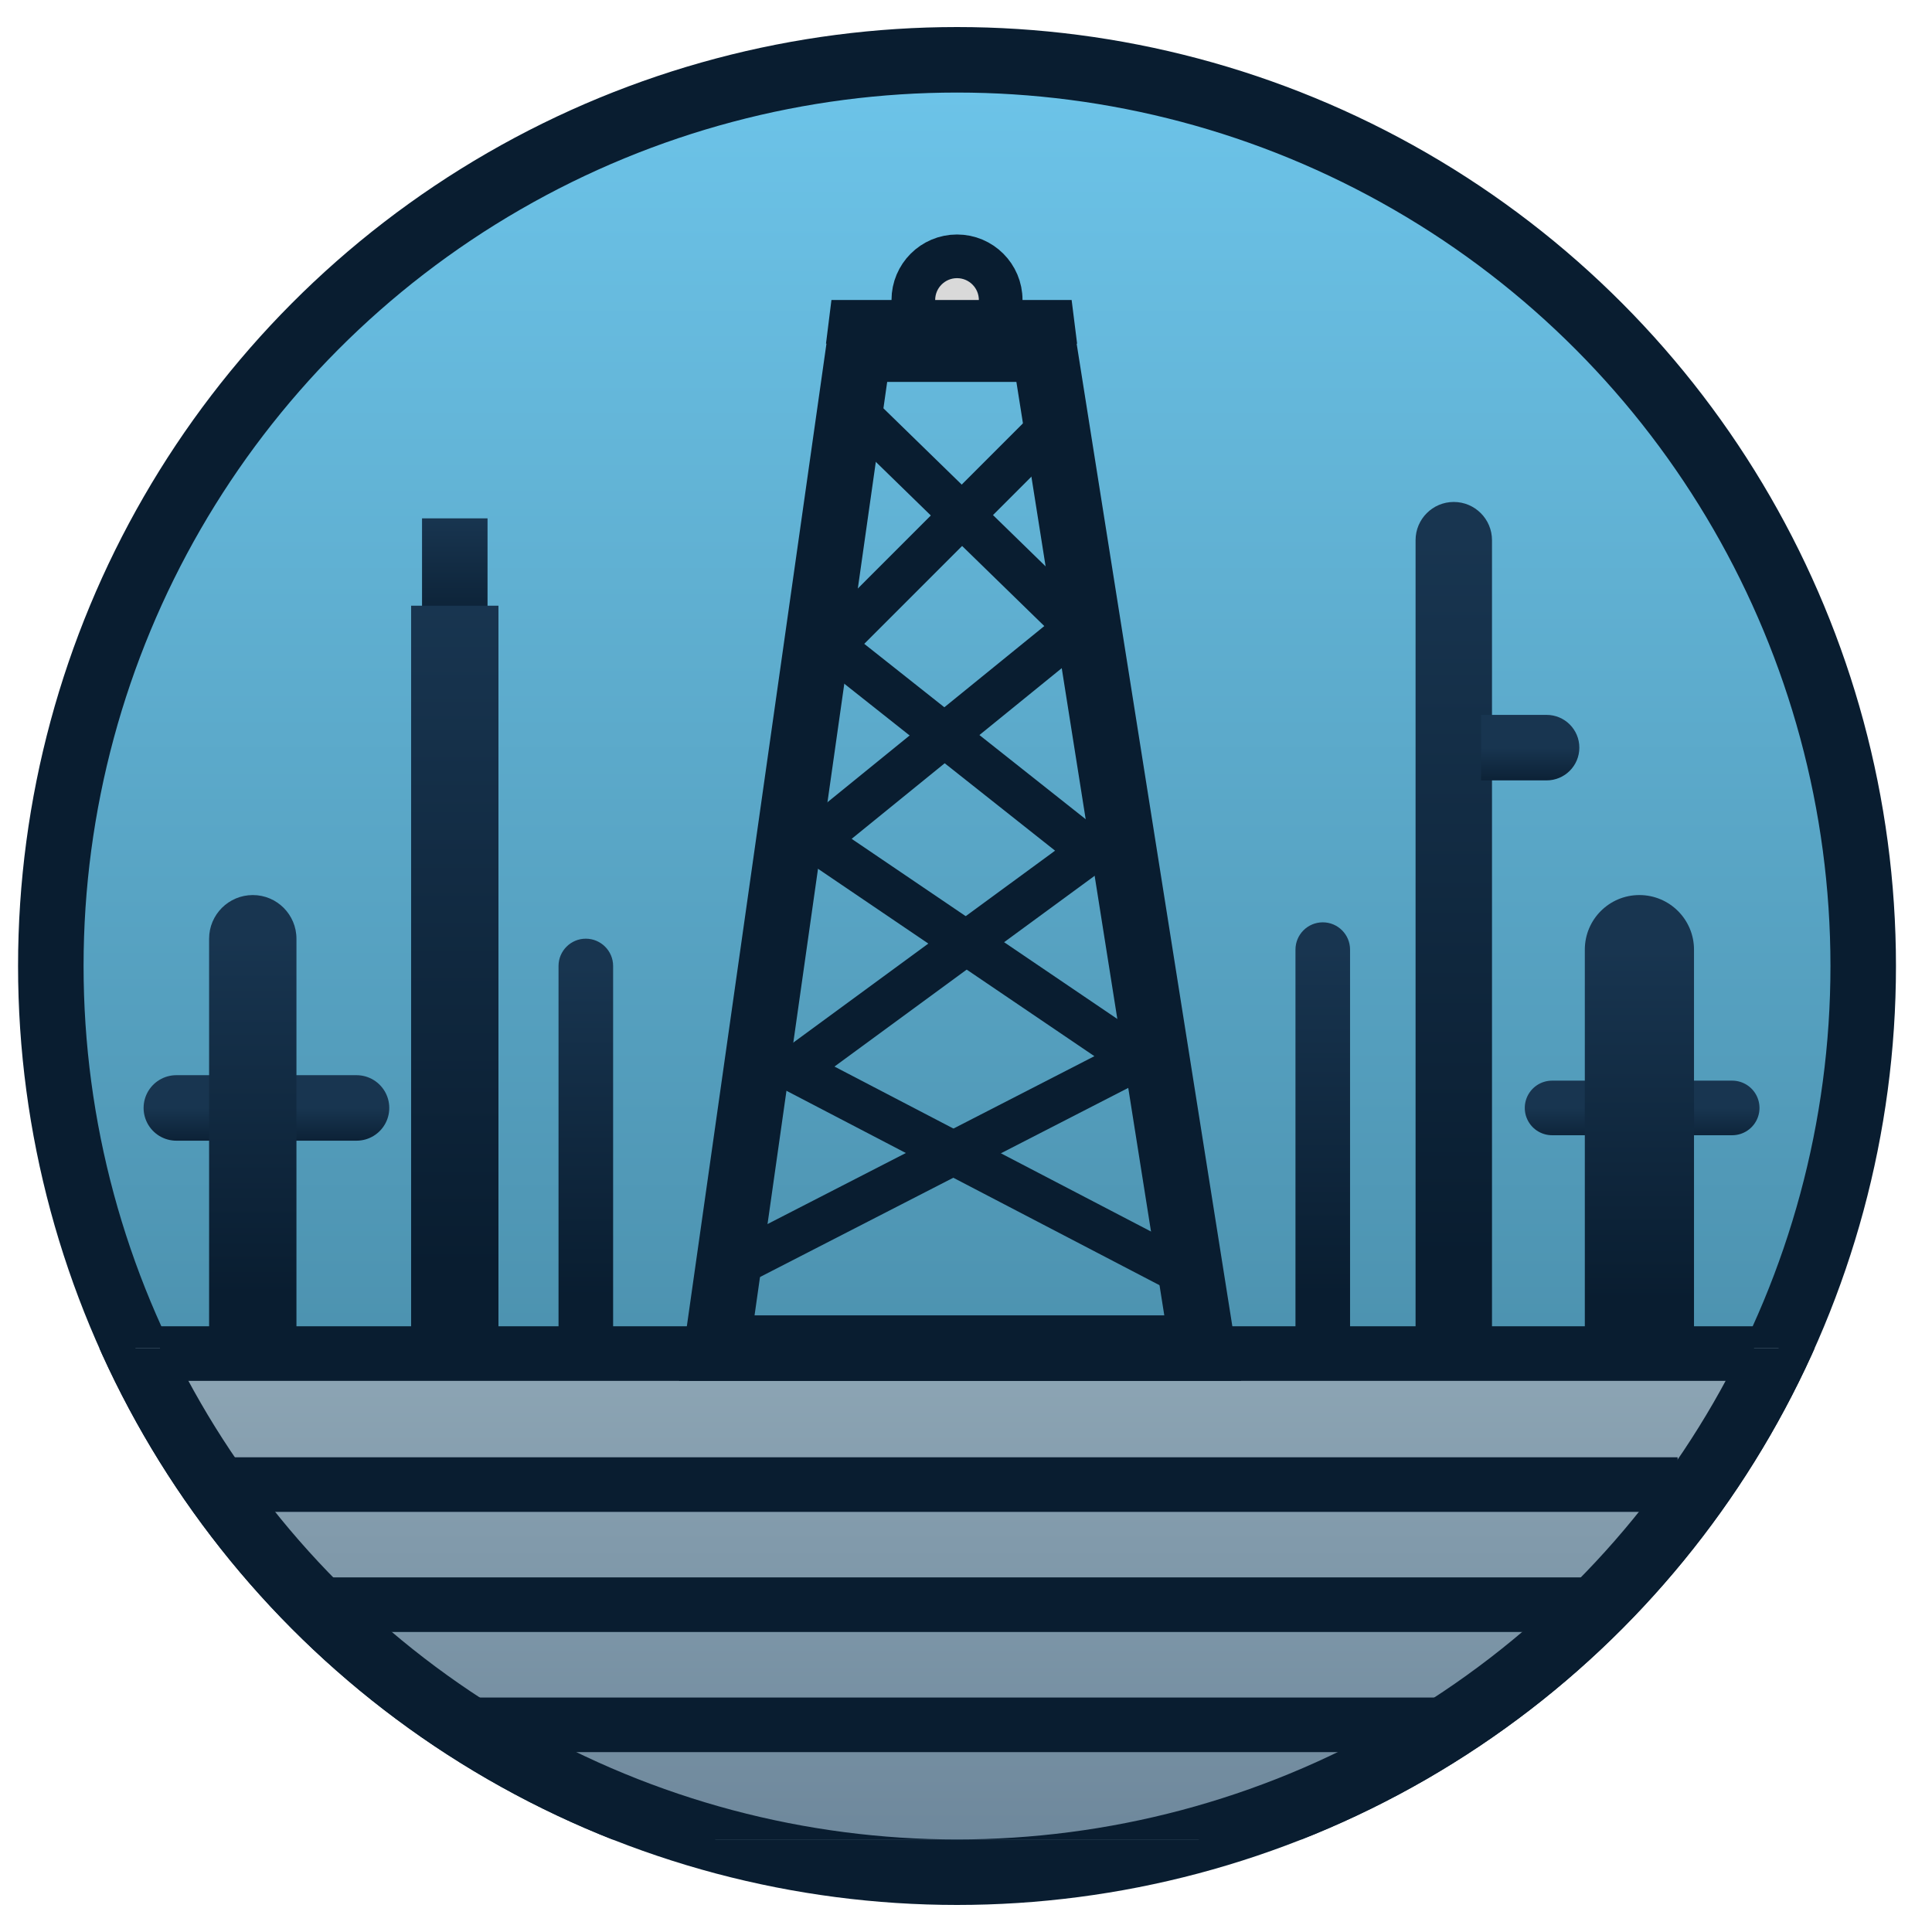 <svg width="43" height="43" viewBox="0 0 43 43" fill="none" xmlns="http://www.w3.org/2000/svg">
<circle cx="21.3" cy="21.5" r="20.169" fill="url(#paint0_linear_730_5899)" stroke="#091D30" stroke-width="1.458"/>
<g clip-path="url(#clip0_730_5899)">
<circle cx="21.3" cy="21.5" r="20.169" fill="url(#paint1_linear_730_5899)" stroke="#091D30" stroke-width="1.458"/>
</g>
<path d="M16.319 28.182L25.309 23.565L18.141 18.705L23.973 13.967L19.235 9.35" stroke="#091D30" stroke-width="0.972"/>
<path d="M23.73 9.147C21.69 11.188 20.546 12.332 18.506 14.372C20.762 16.159 22.027 17.161 24.284 18.948L17.655 23.808L26.282 28.304" stroke="#091D30" stroke-width="0.972"/>
<path d="M10.122 11.537V14.575" stroke="url(#paint2_linear_730_5899)" stroke-width="1.458"/>
<path d="M34.544 24.659H38.553" stroke="url(#paint3_linear_730_5899)" stroke-width="1.215" stroke-linecap="round"/>
<path d="M3.925 24.659H7.935" stroke="url(#paint4_linear_730_5899)" stroke-width="1.458" stroke-linecap="round"/>
<path d="M33.207 12.023C33.207 11.553 32.826 11.172 32.356 11.172C31.887 11.172 31.506 11.553 31.506 12.023H33.207ZM33.207 29.64V12.023H31.506V29.64H33.207Z" fill="url(#paint5_linear_730_5899)"/>
<path d="M10.122 29.762L10.122 13.481" stroke="url(#paint6_linear_730_5899)" stroke-width="1.944"/>
<path d="M13.646 21.5C13.646 21.164 13.373 20.892 13.038 20.892C12.703 20.892 12.431 21.164 12.431 21.5H13.646ZM13.646 29.64V21.5H12.431V29.64H13.646Z" fill="url(#paint7_linear_730_5899)"/>
<line x1="3.561" y1="30.126" x2="39.039" y2="30.126" stroke="#091D30" stroke-width="1.215"/>
<line x1="5.019" y1="33.042" x2="37.338" y2="33.042" stroke="#091D30" stroke-width="1.215"/>
<line x1="7.206" y1="35.715" x2="35.394" y2="35.715" stroke="#091D30" stroke-width="1.215"/>
<line x1="10.608" y1="38.389" x2="31.992" y2="38.389" stroke="#091D30" stroke-width="1.215"/>
<path d="M6.598 20.893C6.598 20.356 6.163 19.921 5.627 19.921C5.09 19.921 4.654 20.356 4.654 20.893H6.598ZM6.598 29.641V20.893H4.654V29.641H6.598Z" fill="url(#paint8_linear_730_5899)"/>
<path d="M30.048 21.136C30.048 20.8 29.776 20.528 29.441 20.528C29.105 20.528 28.833 20.8 28.833 21.136H30.048ZM28.833 21.136V29.64H30.048V21.136H28.833Z" fill="url(#paint9_linear_730_5899)"/>
<path d="M37.703 21.136C37.703 20.465 37.159 19.921 36.487 19.921C35.816 19.921 35.273 20.465 35.273 21.136H37.703ZM37.703 29.762V21.136H35.273V29.762H37.703Z" fill="url(#paint10_linear_730_5899)"/>
<path d="M34.422 17.369C34.825 17.369 35.151 17.043 35.151 16.64C35.151 16.237 34.825 15.911 34.422 15.911L34.422 17.369ZM32.964 17.369L34.422 17.369L34.422 15.911L32.964 15.911L32.964 17.369Z" fill="url(#paint11_linear_730_5899)"/>
<circle cx="21.3" cy="6.677" r="0.972" fill="#D9D9D9" stroke="#091D30" stroke-width="0.972"/>
<path d="M19.113 7.771L15.954 30.005H26.767L23.244 7.771H19.113Z" stroke="#091D30" stroke-width="1.458"/>
<path d="M23.851 6.677H18.505L18.384 7.649H23.973L23.851 6.677Z" fill="#091D30"/>
<defs>
<linearGradient id="paint0_linear_730_5899" x1="21.3" y1="2.06" x2="21.3" y2="40.94" gradientUnits="userSpaceOnUse">
<stop stop-color="#6CC3E8"/>
<stop offset="1" stop-color="#407F99"/>
</linearGradient>
<linearGradient id="paint1_linear_730_5899" x1="21.3" y1="27.818" x2="21.3" y2="40.94" gradientUnits="userSpaceOnUse">
<stop stop-color="#94ACBA"/>
<stop offset="1" stop-color="#6E889C"/>
</linearGradient>
<linearGradient id="paint2_linear_730_5899" x1="10.622" y1="11.537" x2="10.622" y2="14.575" gradientUnits="userSpaceOnUse">
<stop stop-color="#183550"/>
<stop offset="0.905" stop-color="#091D30"/>
</linearGradient>
<linearGradient id="paint3_linear_730_5899" x1="36.548" y1="24.659" x2="36.548" y2="25.659" gradientUnits="userSpaceOnUse">
<stop stop-color="#183550"/>
<stop offset="0.905" stop-color="#091D30"/>
</linearGradient>
<linearGradient id="paint4_linear_730_5899" x1="5.93" y1="24.659" x2="5.93" y2="25.659" gradientUnits="userSpaceOnUse">
<stop stop-color="#183550"/>
<stop offset="0.905" stop-color="#091D30"/>
</linearGradient>
<linearGradient id="paint5_linear_730_5899" x1="32.856" y1="12.023" x2="32.856" y2="29.64" gradientUnits="userSpaceOnUse">
<stop stop-color="#183550"/>
<stop offset="0.905" stop-color="#091D30"/>
</linearGradient>
<linearGradient id="paint6_linear_730_5899" x1="10.622" y1="13.481" x2="10.622" y2="29.762" gradientUnits="userSpaceOnUse">
<stop stop-color="#183550"/>
<stop offset="0.905" stop-color="#091D30"/>
</linearGradient>
<linearGradient id="paint7_linear_730_5899" x1="13.538" y1="21.5" x2="13.538" y2="29.64" gradientUnits="userSpaceOnUse">
<stop stop-color="#183550"/>
<stop offset="0.905" stop-color="#091D30"/>
</linearGradient>
<linearGradient id="paint8_linear_730_5899" x1="6.127" y1="20.893" x2="6.127" y2="29.641" gradientUnits="userSpaceOnUse">
<stop stop-color="#183550"/>
<stop offset="0.905" stop-color="#091D30"/>
</linearGradient>
<linearGradient id="paint9_linear_730_5899" x1="29.941" y1="21.136" x2="29.941" y2="29.64" gradientUnits="userSpaceOnUse">
<stop stop-color="#183550"/>
<stop offset="0.905" stop-color="#091D30"/>
</linearGradient>
<linearGradient id="paint10_linear_730_5899" x1="36.987" y1="21.136" x2="36.987" y2="29.762" gradientUnits="userSpaceOnUse">
<stop stop-color="#183550"/>
<stop offset="0.905" stop-color="#091D30"/>
</linearGradient>
<linearGradient id="paint11_linear_730_5899" x1="33.693" y1="16.64" x2="33.693" y2="17.64" gradientUnits="userSpaceOnUse">
<stop stop-color="#183550"/>
<stop offset="0.905" stop-color="#091D30"/>
</linearGradient>
<clipPath id="clip0_730_5899">
<rect width="38.88" height="10.935" fill="white" transform="translate(1.86 30.005)"/>
</clipPath>
</defs>
</svg>
